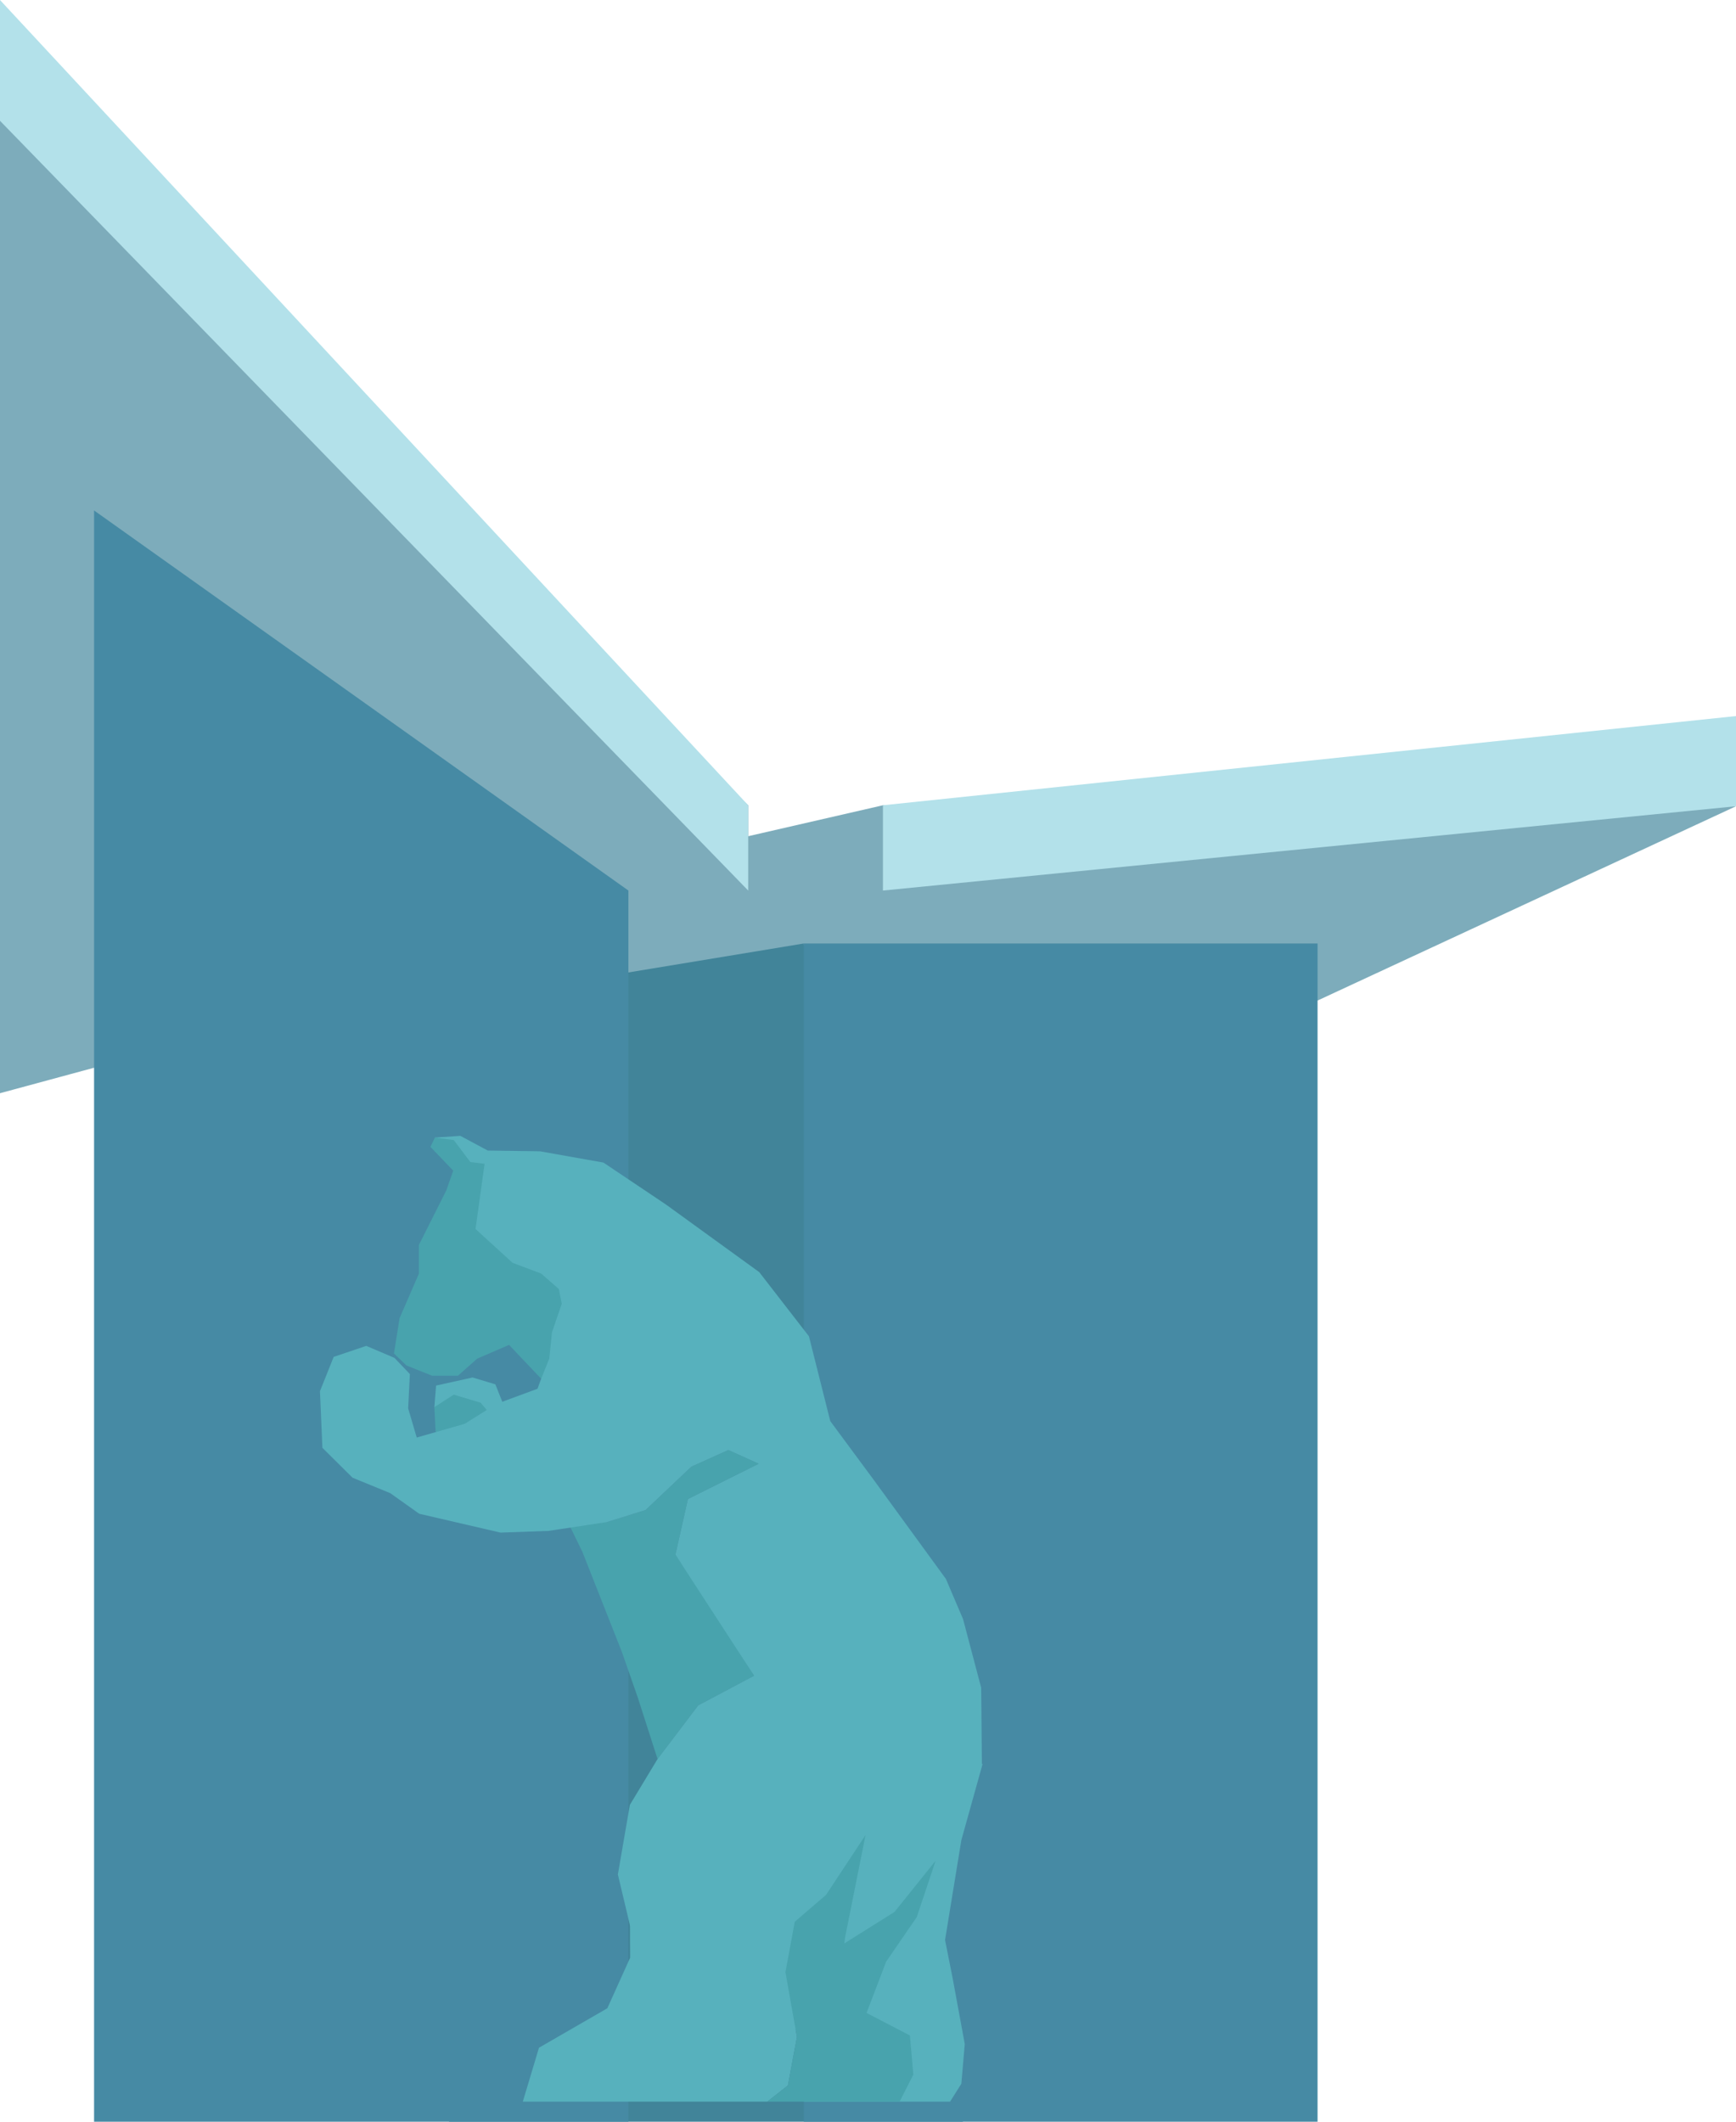 <?xml version="1.0" encoding="utf-8"?>
<!-- Generator: Adobe Illustrator 17.0.0, SVG Export Plug-In . SVG Version: 6.00 Build 0)  -->
<!DOCTYPE svg PUBLIC "-//W3C//DTD SVG 1.1//EN" "http://www.w3.org/Graphics/SVG/1.1/DTD/svg11.dtd">
<svg version="1.1" id="Layer_1" xmlns="http://www.w3.org/2000/svg" xmlns:xlink="http://www.w3.org/1999/xlink" x="0px" y="0px"
	 width="708.6px" height="865.8px" viewBox="0 0 708.6 865.8" enable-background="new 0 0 708.6 865.8" xml:space="preserve">
<g>
	<polygon fill="#7DACBB" points="0,45.4 305.4,328.6 305.4,363.4 0,446.1 	"/>
	<polygon fill="#7DACBB" points="140.4,379.1 360.4,328.6 708.6,329 521.4,415.9 140.4,415.9 	"/>
	<polygon fill="#418499" points="393,865.8 183.3,865.8 183.3,408.9 328.1,385 	"/>
	<rect x="328.1" y="385" fill="#468AA4" width="209.7" height="480.8"/>
	<polygon fill="#B3E1EA" points="708.6,292.2 360.4,328.6 360.4,363.4 708.6,329 	"/>
	<polygon fill="#468AA4" points="256.5,363.4 38.4,208.3 38.4,865.8 256.5,865.8 	"/>
	<polygon fill="#B3E1EA" points="0,0 305.4,328.6 305.4,363.4 0,49.3 	"/>
	<g>
		<polygon fill="#57B1BD" points="401.2,719.6 387.8,753.4 384,782.8 388.9,807.5 393.8,834.1 392.4,850.3 387.8,857.6 328.1,857.6 
			328.1,787.9 		"/>
		<polygon fill="#57B1BD" points="177.3,574.2 178,565.4 192.9,562.1 202.2,564.9 214.8,596.6 		"/>
		<polygon fill="#48A3AD" points="185.2,569.1 177.3,574.2 177.8,584.2 192,594 227.2,611.7 237.7,633.2 253.8,674 260.3,692.6 
			268.4,717.8 285,695.9 307.8,683.8 288.9,653.9 275.7,634.4 280.8,611.7 309.7,597.3 297.3,591.7 282.2,598.5 263.5,616.2 
			247.7,621.1 209.5,588.4 196.2,572.4 		"/>
		<polygon fill="#57B1BD" points="161,554.1 149.5,549.2 136.2,553.7 130.6,567.7 131.6,590.8 143.9,603 159.3,609.3 171.1,617.7 
			204.3,625.4 223.9,624.7 247.7,621.1 263.5,616.2 282.2,598.5 297.3,591.7 309.7,597.3 280.8,611.7 275.7,634.4 307.8,683.8 
			285,695.9 268.4,717.8 257.1,736.5 252.2,764.9 257.1,785.5 273.9,828.1 379.8,828.1 392.4,750.9 400.8,720.8 400.5,688.7 
			393.1,660.7 386.1,644.3 356.8,604.1 338.9,579.9 330.2,545.3 309.9,519.1 271.8,491.5 246.3,474.4 220.4,469.8 199.1,469.5 
			187.9,463.5 177.5,464.2 186.5,473.3 191.1,502.3 191.4,539.4 215.5,544.6 220.9,562.6 219.4,566.7 202.6,572.9 189.7,581 
			170.1,586.6 166.6,574.7 167.3,560.7 		"/>
		<polygon fill="#48A3AD" points="160.8,552.3 163.1,537.9 171,519.7 171,508 182.2,485.7 185,477.7 175.7,468 177.5,464.2 
			185.2,465.2 192,474.2 197.8,474.9 194.1,501.5 209.2,515.3 220.9,519.7 228.1,526 229.3,532 225.3,543.7 224.2,554.4 
			220.9,562.6 210.9,552.1 207.8,548.8 194.8,554.4 186.9,561.4 176.4,561.4 165.9,557.2 		"/>
		<polygon fill="#57B1BD" points="257.1,771.5 257.2,798.9 247.9,819.5 220,835.6 213.4,857.6 313.2,857.6 321.6,851 325.3,831.2 
			320.6,804.8 345.8,765.9 		"/>
		<polygon fill="#48A3AD" points="337.2,773.2 324.4,784.2 320.6,804.8 325.3,831.2 321.6,851 313.2,857.6 367.2,857.6 372.8,846.6 
			371.4,830.6 351.4,820.2 342.8,808.9 344.9,790.8 353.3,748.8 		"/>
		<polygon fill="#48A3AD" points="381.9,759.3 365.1,780.2 337.2,797.7 337.2,818.7 352.6,824.3 361.7,800.5 374.2,782.3 		"/>
	</g>
</g>
</svg>
